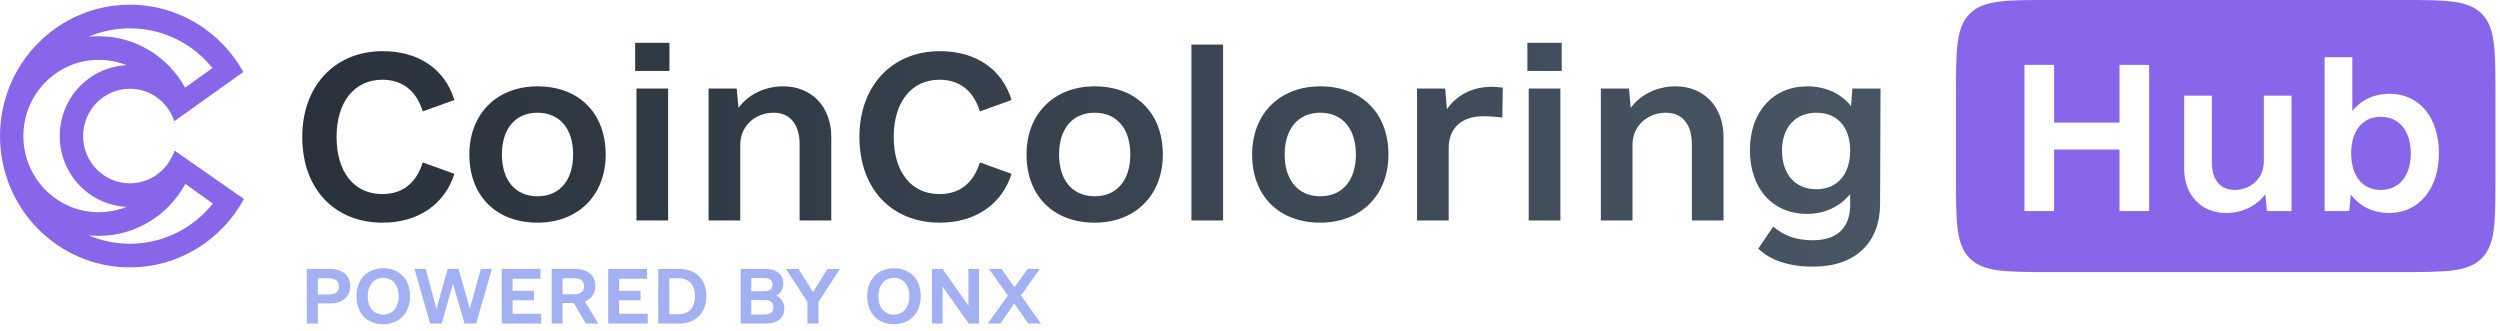 <svg width="340" height="45" viewBox="0 0 340 45" fill="none" xmlns="http://www.w3.org/2000/svg">
<g clip-path="url(#clip0_117_4251)">
<path d="M52.051 30.282C56.895 30.282 60.484 27.77 61.8 23.643L57.494 22.088C56.596 24.959 54.683 26.394 51.991 26.394C48.164 26.394 45.772 23.404 45.772 18.62C45.772 13.835 48.224 10.845 51.991 10.845C54.683 10.845 56.596 12.28 57.494 15.151L61.8 13.596C60.484 9.35 56.895 6.957 52.051 6.957C45.532 6.957 41.107 11.682 41.107 18.62C41.107 25.677 45.473 30.282 52.051 30.282Z" fill="url(#paint0_linear_117_4251)"/>
<path d="M73.103 30.282C78.605 30.282 82.373 26.574 82.373 21.012C82.373 15.39 78.725 11.742 73.103 11.742C67.601 11.742 63.833 15.45 63.833 21.012C63.833 26.634 67.481 30.282 73.103 30.282ZM73.103 26.693C70.113 26.693 68.259 24.54 68.259 21.012C68.259 17.483 70.113 15.33 73.103 15.33C76.093 15.33 77.947 17.483 77.947 21.012C77.947 24.54 76.093 26.693 73.103 26.693Z" fill="url(#paint1_linear_117_4251)"/>
<path d="M86.38 9.649H91.045V5.821H86.38V9.649ZM86.559 29.983H90.865V12.041H86.559V29.983Z" fill="url(#paint2_linear_117_4251)"/>
<path d="M106.535 11.742C103.963 11.742 101.75 12.878 100.434 14.672L100.195 12.041H96.368V29.983H100.674V19.696C100.674 17.125 102.707 15.33 105.219 15.33C107.432 15.33 108.747 16.885 108.747 19.636V29.983H113.053V18.62C113.053 14.493 110.362 11.742 106.535 11.742Z" fill="url(#paint3_linear_117_4251)"/>
<path d="M127.826 30.282C132.67 30.282 136.258 27.77 137.574 23.643L133.268 22.088C132.371 24.959 130.457 26.394 127.766 26.394C123.938 26.394 121.546 23.404 121.546 18.62C121.546 13.835 123.998 10.845 127.766 10.845C130.457 10.845 132.371 12.28 133.268 15.151L137.574 13.596C136.258 9.35 132.67 6.957 127.826 6.957C121.307 6.957 116.881 11.682 116.881 18.62C116.881 25.677 121.247 30.282 127.826 30.282Z" fill="url(#paint4_linear_117_4251)"/>
<path d="M148.877 30.282C154.379 30.282 158.147 26.574 158.147 21.012C158.147 15.39 154.499 11.742 148.877 11.742C143.375 11.742 139.607 15.45 139.607 21.012C139.607 26.634 143.255 30.282 148.877 30.282ZM148.877 26.693C145.887 26.693 144.033 24.54 144.033 21.012C144.033 17.483 145.887 15.33 148.877 15.33C151.868 15.33 153.722 17.483 153.722 21.012C153.722 24.54 151.868 26.693 148.877 26.693Z" fill="url(#paint5_linear_117_4251)"/>
<path d="M162.035 29.983H166.341V6.06H162.035V29.983Z" fill="url(#paint6_linear_117_4251)"/>
<path d="M179.558 30.282C185.06 30.282 188.828 26.574 188.828 21.012C188.828 15.39 185.179 11.742 179.558 11.742C174.056 11.742 170.288 15.45 170.288 21.012C170.288 26.634 173.936 30.282 179.558 30.282ZM179.558 26.693C176.567 26.693 174.713 24.54 174.713 21.012C174.713 17.483 176.567 15.33 179.558 15.33C182.548 15.33 184.402 17.483 184.402 21.012C184.402 24.54 182.548 26.693 179.558 26.693Z" fill="url(#paint7_linear_117_4251)"/>
<path d="M202.882 11.802C200.251 11.802 198.098 12.938 196.782 14.852L196.543 12.041H192.715V29.983H197.021V20.115C197.021 17.304 198.935 15.809 201.686 15.809C202.523 15.809 203.42 15.868 204.317 15.988L204.377 11.921C203.899 11.861 203.361 11.802 202.882 11.802Z" fill="url(#paint8_linear_117_4251)"/>
<path d="M207.726 9.649H212.391V5.821H207.726V9.649ZM207.906 29.983H212.212V12.041H207.906V29.983Z" fill="url(#paint9_linear_117_4251)"/>
<path d="M227.881 11.742C225.309 11.742 223.097 12.878 221.781 14.672L221.542 12.041H217.714V29.983H222.02V19.696C222.02 17.125 224.053 15.33 226.565 15.33C228.778 15.33 230.094 16.885 230.094 19.636V29.983H234.4V18.62C234.4 14.493 231.709 11.742 227.881 11.742Z" fill="url(#paint10_linear_117_4251)"/>
<path d="M251.923 12.041L251.744 14.433C250.368 12.699 248.275 11.742 245.763 11.742C241.158 11.742 237.988 15.211 237.988 20.414C237.988 25.617 241.038 29.086 245.763 29.086C248.215 29.086 250.248 28.069 251.624 26.394V27.83C251.624 30.641 250.189 32.674 246.54 32.674C244.268 32.674 242.653 32.076 241.158 30.82L239.125 33.81C240.739 35.365 243.191 36.262 246.6 36.262C252.401 36.262 255.691 32.913 255.691 27.77L255.751 12.041H251.923ZM247.019 25.736C244.148 25.736 242.354 23.703 242.354 20.474C242.354 17.364 244.148 15.33 247.019 15.33C249.89 15.33 251.624 17.304 251.624 20.474C251.624 23.703 249.89 25.736 247.019 25.736Z" fill="url(#paint11_linear_117_4251)"/>
<path fill-rule="evenodd" clip-rule="evenodd" d="M23.724 20.473C23.604 20.939 23.399 21.322 23.16 21.737C22.057 23.647 20.009 24.93 17.664 24.93C14.152 24.93 11.305 22.051 11.305 18.5C11.305 14.949 14.152 12.07 17.664 12.07C20.009 12.07 22.057 13.353 23.16 15.263C23.411 15.698 23.566 16.063 23.706 16.482L33.091 9.793C30.069 4.331 24.293 0.638 17.664 0.638C7.908 0.638 0 8.635 0 18.5C0 28.365 7.908 36.362 17.664 36.362C24.353 36.362 30.174 32.602 33.172 27.058L23.724 20.473ZM13.425 4.925C12.959 4.925 12.499 4.949 12.046 4.996C13.774 4.26 15.672 3.853 17.664 3.853C22.197 3.853 26.243 5.959 28.899 9.255L25.172 11.925C22.883 7.751 18.48 4.925 13.425 4.925ZM17.664 33.147C15.672 33.147 13.774 32.74 12.046 32.005C12.499 32.051 12.959 32.075 13.425 32.075C18.506 32.075 22.929 29.22 25.208 25.009L28.948 27.684C26.293 31.015 22.224 33.147 17.664 33.147ZM8.125 18.5C8.125 13.331 12.147 9.111 17.199 8.866C16.031 8.397 14.757 8.14 13.425 8.14C7.766 8.14 3.179 12.778 3.179 18.5C3.179 24.222 7.766 28.86 13.425 28.86C14.757 28.86 16.031 28.603 17.199 28.134C12.147 27.889 8.125 23.669 8.125 18.5Z" fill="#8866EA"/>
<path d="M319.758 20.857C319.758 23.892 321.276 25.829 323.788 25.829C326.299 25.829 327.869 23.892 327.869 20.857C327.869 17.822 326.299 15.886 323.788 15.886C321.276 15.886 319.758 17.822 319.758 20.857Z" fill="#8866EA"/>
<path fill-rule="evenodd" clip-rule="evenodd" d="M267.886 1.868C266.017 3.737 266.017 6.744 266.017 12.759V24.241C266.017 30.256 266.017 33.263 267.886 35.132C269.754 37 272.762 37 278.776 37H326.621C332.635 37 335.643 37 337.511 35.132C339.38 33.263 339.38 30.256 339.38 24.241V12.759C339.38 6.744 339.38 3.737 337.511 1.868C335.643 0 332.635 0 326.621 0H278.776C272.762 0 269.754 0 267.886 1.868ZM319.915 15.101C321.119 13.583 322.898 12.746 324.939 12.746C329.021 12.746 331.689 15.938 331.689 20.857C331.689 25.724 328.916 28.968 324.939 28.968C322.689 28.968 320.909 28.027 319.706 26.457L319.497 28.707H316.147V7.775H319.915V15.101ZM288.255 8.821V16.671H279.359V8.821H275.33V28.707H279.359V20.334H288.255V28.707H292.285V8.821H288.255ZM307.879 13.008V22.009C307.879 24.259 306.1 25.829 303.902 25.829C301.966 25.829 300.815 24.468 300.815 22.061V13.008H297.047V22.951C297.047 26.561 299.402 28.968 302.751 28.968C305.001 28.968 306.937 27.974 308.089 26.404L308.298 28.707H311.647V13.008H307.879Z" fill="#8866EA"/>
<path d="M44.87 36.578H41.725V44H43.229V41.266H44.87C46.588 41.266 47.623 40.387 47.623 38.922C47.623 37.477 46.588 36.578 44.87 36.578ZM44.694 40.055H43.229V37.848H44.694C45.612 37.848 46.1 38.219 46.1 38.961C46.1 39.684 45.612 40.055 44.694 40.055Z" fill="#667EEA" fill-opacity="0.6"/>
<path d="M52.116 44.098C54.284 44.098 55.768 42.555 55.768 40.289C55.768 37.984 54.323 36.48 52.116 36.48C49.948 36.48 48.483 38.023 48.483 40.289C48.483 42.594 49.928 44.098 52.116 44.098ZM52.116 42.789C50.846 42.789 50.006 41.812 50.006 40.289C50.006 38.766 50.846 37.789 52.116 37.789C53.385 37.789 54.225 38.766 54.225 40.289C54.225 41.812 53.385 42.789 52.116 42.789Z" fill="#667EEA" fill-opacity="0.6"/>
<path d="M65.397 36.578L63.893 41.969L62.37 36.578H60.885L59.362 41.988L57.897 36.578H56.373L58.502 44H60.065L61.608 38.59L63.17 44H64.752L66.901 36.578H65.397Z" fill="#667EEA" fill-opacity="0.6"/>
<path d="M69.713 42.672V40.836H72.623V39.547H69.713V37.906H73.502V36.578H68.229V44H73.6V42.672H69.713Z" fill="#667EEA" fill-opacity="0.6"/>
<path d="M79.674 44H81.354L79.537 40.992C80.436 40.641 80.963 39.918 80.963 38.883C80.963 37.438 79.928 36.578 78.229 36.578H75.026V44H76.51V41.207H78.034L79.674 44ZM76.51 37.848H78.112C78.991 37.848 79.44 38.219 79.44 38.922C79.44 39.625 78.991 40.016 78.112 40.016H76.51V37.848Z" fill="#667EEA" fill-opacity="0.6"/>
<path d="M84.205 42.672V40.836H87.116V39.547H84.205V37.906H87.995V36.578H82.721V44H88.092V42.672H84.205Z" fill="#667EEA" fill-opacity="0.6"/>
<path d="M92.35 36.578H89.518V44H92.35C94.674 44 96.061 42.477 96.061 40.289C96.061 38.043 94.733 36.578 92.35 36.578ZM92.311 42.73H91.022V37.848H92.311C93.737 37.848 94.518 38.785 94.518 40.289C94.518 41.793 93.737 42.73 92.311 42.73Z" fill="#667EEA" fill-opacity="0.6"/>
<path d="M105.573 40.211C106.178 39.879 106.53 39.293 106.53 38.551C106.53 37.34 105.631 36.578 104.147 36.578H100.729V44H104.205C105.748 44 106.666 43.219 106.666 41.969C106.666 41.148 106.276 40.543 105.573 40.211ZM103.912 37.809C104.674 37.809 105.065 38.102 105.065 38.707C105.065 39.312 104.674 39.605 103.912 39.605H102.174V37.809H103.912ZM103.932 42.77H102.174V40.797H103.932C104.772 40.797 105.182 41.129 105.182 41.793C105.182 42.457 104.772 42.77 103.932 42.77Z" fill="#667EEA" fill-opacity="0.6"/>
<path d="M114.225 36.578H112.545L110.573 39.723L108.6 36.578H106.901L109.811 41.07V44H111.315V41.07L114.225 36.578Z" fill="#667EEA" fill-opacity="0.6"/>
<path d="M121.569 44.098C123.737 44.098 125.221 42.555 125.221 40.289C125.221 37.984 123.776 36.48 121.569 36.48C119.401 36.48 117.936 38.023 117.936 40.289C117.936 42.594 119.381 44.098 121.569 44.098ZM121.569 42.789C120.299 42.789 119.459 41.812 119.459 40.289C119.459 38.766 120.299 37.789 121.569 37.789C122.838 37.789 123.678 38.766 123.678 40.289C123.678 41.812 122.838 42.789 121.569 42.789Z" fill="#667EEA" fill-opacity="0.6"/>
<path d="M131.705 36.578V41.578L128.19 36.578H126.745V44H128.19V38.98L131.745 44H133.151V36.578H131.705Z" fill="#667EEA" fill-opacity="0.6"/>
<path d="M141.569 44L138.854 40.172L141.412 36.578H139.752L137.975 39.078L136.217 36.578H134.498L137.077 40.191L134.342 44H136.061L137.936 41.285L139.85 44H141.569Z" fill="#667EEA" fill-opacity="0.6"/>
</g>
<defs>
<linearGradient id="paint0_linear_117_4251" x1="41.107" y1="21.042" x2="255.751" y2="21.042" gradientUnits="userSpaceOnUse">
<stop stop-color="#29323C"/>
<stop offset="1" stop-color="#485563"/>
</linearGradient>
<linearGradient id="paint1_linear_117_4251" x1="41.107" y1="21.042" x2="255.751" y2="21.042" gradientUnits="userSpaceOnUse">
<stop stop-color="#29323C"/>
<stop offset="1" stop-color="#485563"/>
</linearGradient>
<linearGradient id="paint2_linear_117_4251" x1="41.107" y1="21.042" x2="255.751" y2="21.042" gradientUnits="userSpaceOnUse">
<stop stop-color="#29323C"/>
<stop offset="1" stop-color="#485563"/>
</linearGradient>
<linearGradient id="paint3_linear_117_4251" x1="41.107" y1="21.042" x2="255.751" y2="21.042" gradientUnits="userSpaceOnUse">
<stop stop-color="#29323C"/>
<stop offset="1" stop-color="#485563"/>
</linearGradient>
<linearGradient id="paint4_linear_117_4251" x1="41.107" y1="21.042" x2="255.751" y2="21.042" gradientUnits="userSpaceOnUse">
<stop stop-color="#29323C"/>
<stop offset="1" stop-color="#485563"/>
</linearGradient>
<linearGradient id="paint5_linear_117_4251" x1="41.107" y1="21.042" x2="255.751" y2="21.042" gradientUnits="userSpaceOnUse">
<stop stop-color="#29323C"/>
<stop offset="1" stop-color="#485563"/>
</linearGradient>
<linearGradient id="paint6_linear_117_4251" x1="41.107" y1="21.042" x2="255.751" y2="21.042" gradientUnits="userSpaceOnUse">
<stop stop-color="#29323C"/>
<stop offset="1" stop-color="#485563"/>
</linearGradient>
<linearGradient id="paint7_linear_117_4251" x1="41.107" y1="21.042" x2="255.751" y2="21.042" gradientUnits="userSpaceOnUse">
<stop stop-color="#29323C"/>
<stop offset="1" stop-color="#485563"/>
</linearGradient>
<linearGradient id="paint8_linear_117_4251" x1="41.107" y1="21.042" x2="255.751" y2="21.042" gradientUnits="userSpaceOnUse">
<stop stop-color="#29323C"/>
<stop offset="1" stop-color="#485563"/>
</linearGradient>
<linearGradient id="paint9_linear_117_4251" x1="41.107" y1="21.042" x2="255.751" y2="21.042" gradientUnits="userSpaceOnUse">
<stop stop-color="#29323C"/>
<stop offset="1" stop-color="#485563"/>
</linearGradient>
<linearGradient id="paint10_linear_117_4251" x1="41.107" y1="21.042" x2="255.751" y2="21.042" gradientUnits="userSpaceOnUse">
<stop stop-color="#29323C"/>
<stop offset="1" stop-color="#485563"/>
</linearGradient>
<linearGradient id="paint11_linear_117_4251" x1="41.107" y1="21.042" x2="255.751" y2="21.042" gradientUnits="userSpaceOnUse">
<stop stop-color="#29323C"/>
<stop offset="1" stop-color="#485563"/>
</linearGradient>
<clipPath id="clip0_117_4251">
<rect width="339.379" height="44.098" fill="white"/>
</clipPath>
</defs>
</svg>
